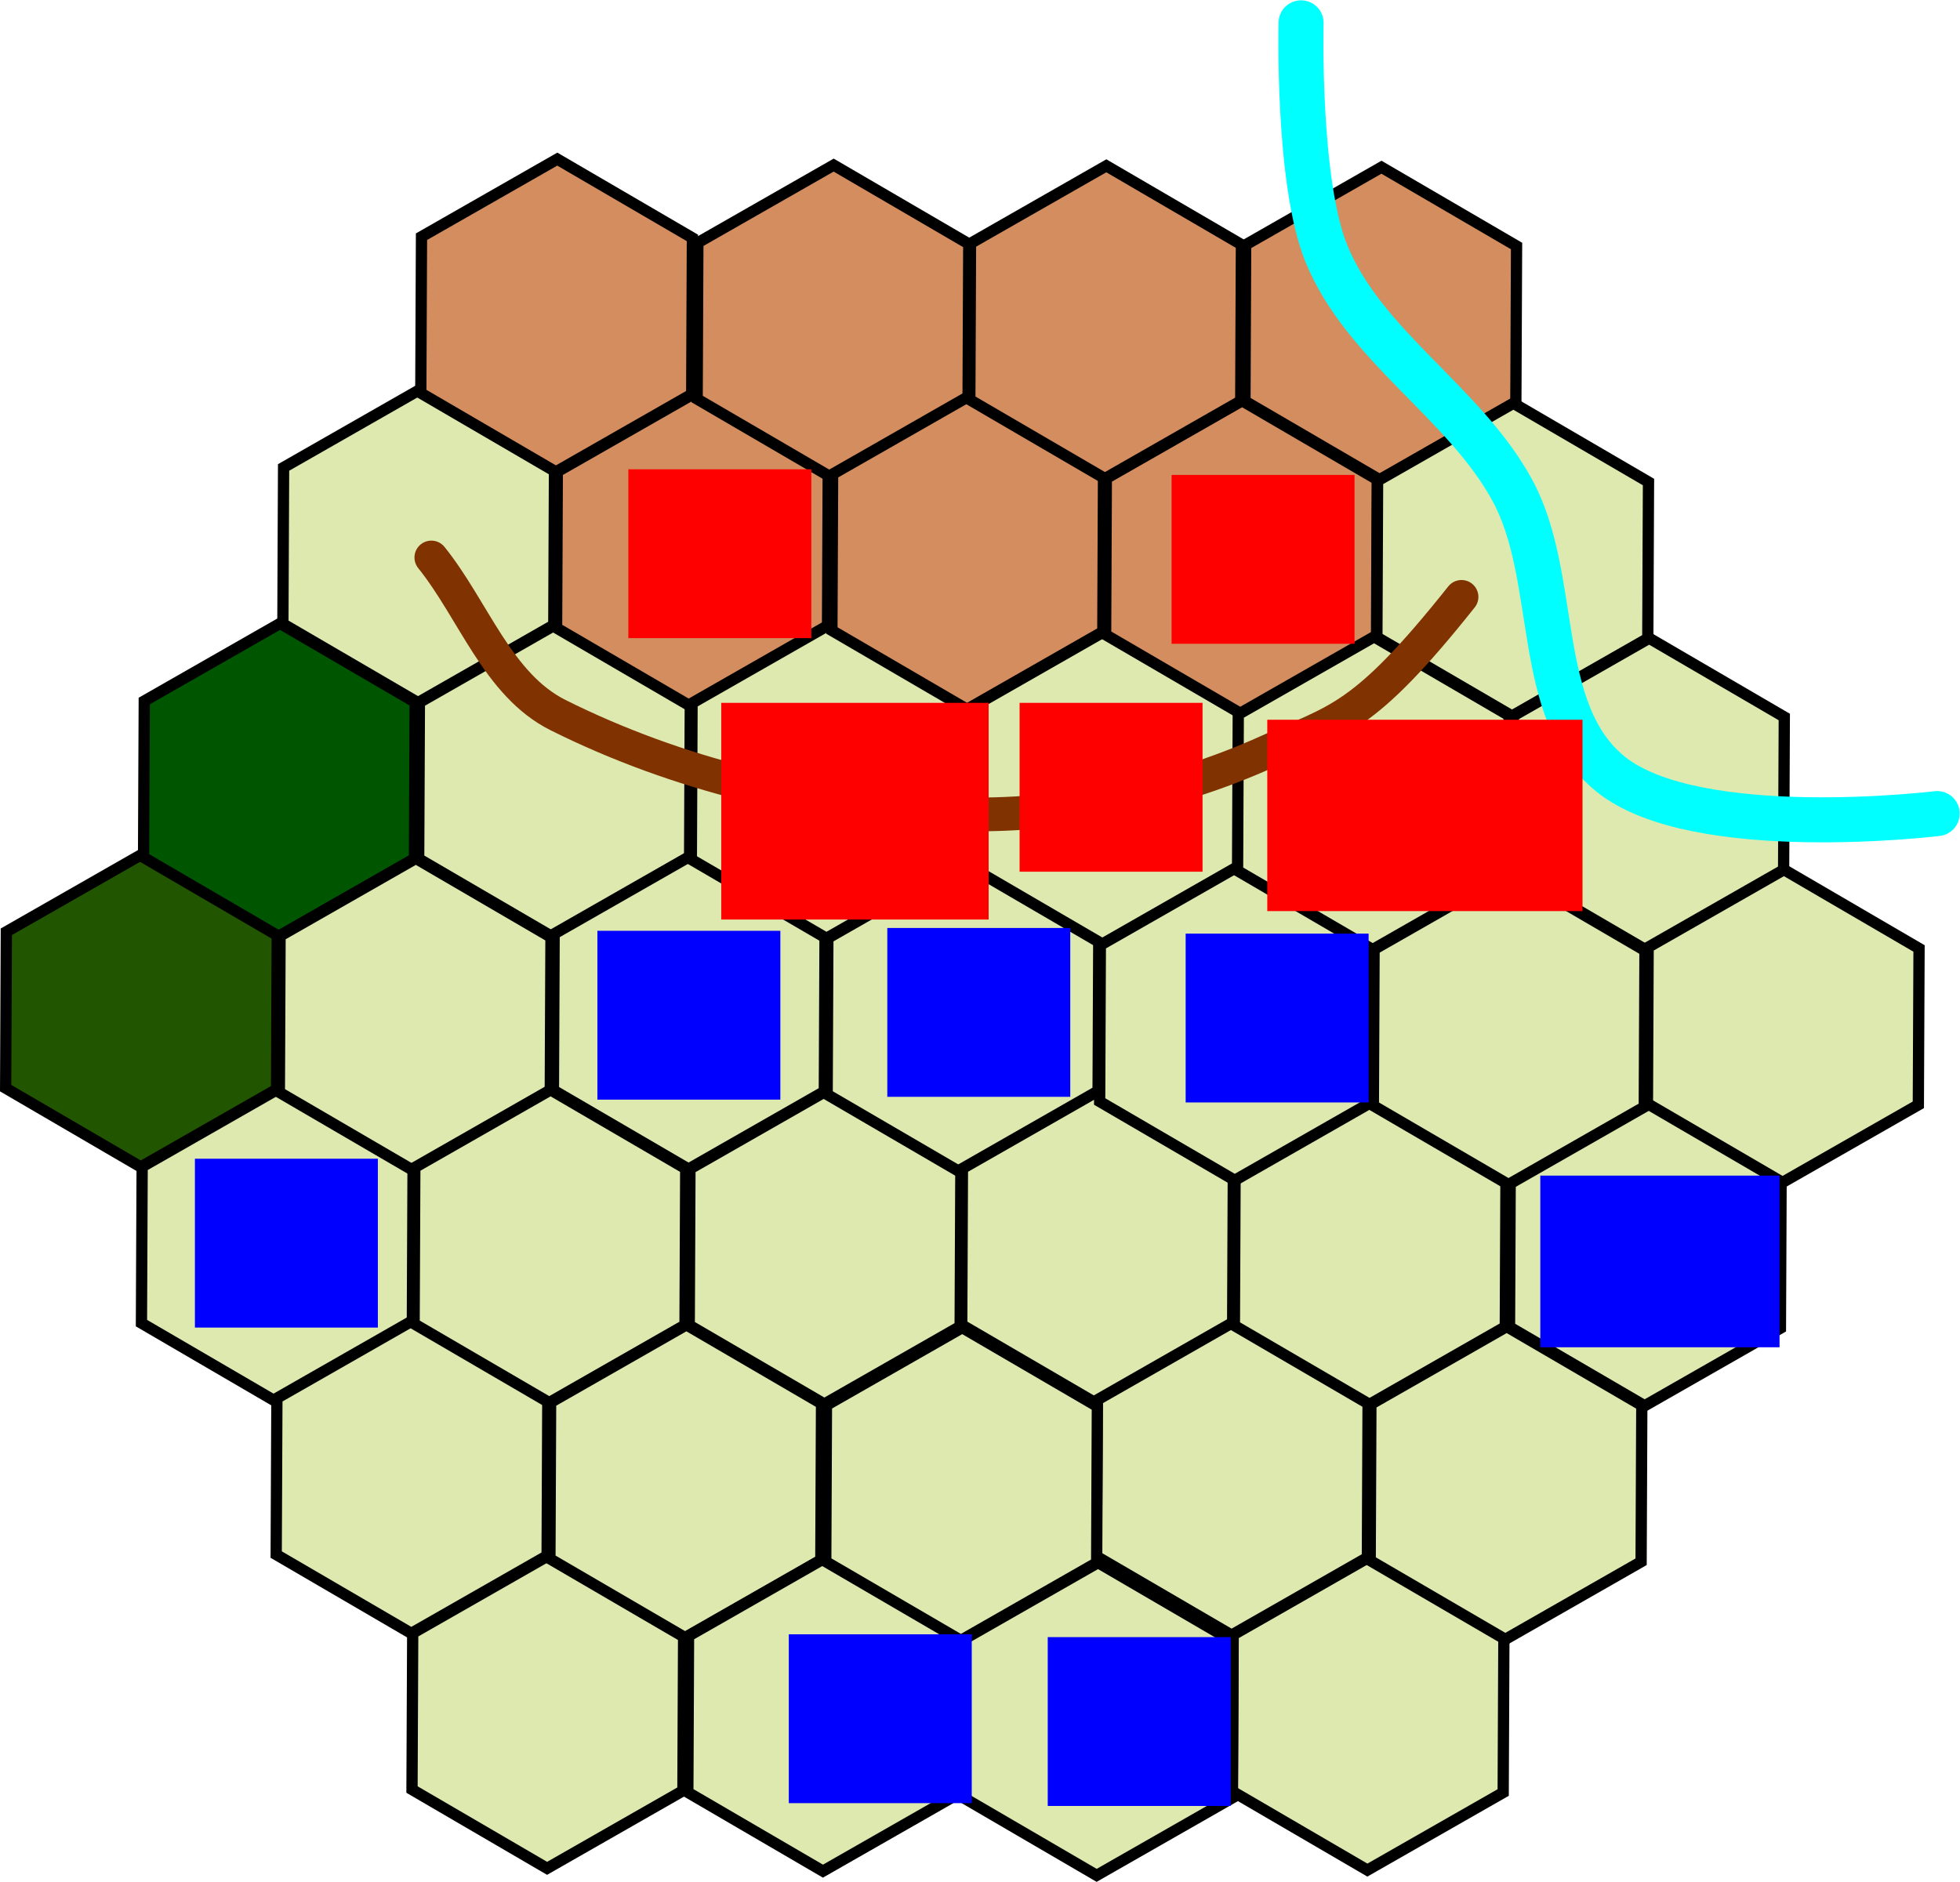 <?xml version="1.0" encoding="UTF-8" standalone="no"?>
<!-- Created with Inkscape (http://www.inkscape.org/) -->

<svg
   xmlns:dc="http://purl.org/dc/elements/1.1/"
   xmlns:cc="http://creativecommons.org/ns#"
   xmlns:rdf="http://www.w3.org/1999/02/22-rdf-syntax-ns#"
   xmlns:svg="http://www.w3.org/2000/svg"
   xmlns="http://www.w3.org/2000/svg"
   xmlns:sodipodi="http://sodipodi.sourceforge.net/DTD/sodipodi-0.dtd"
   xmlns:inkscape="http://www.inkscape.org/namespaces/inkscape"
   width="98.265mm"
   height="94.367mm"
   viewBox="0 0 348.183 334.371"
   id="svg2"
   version="1.1"
   inkscape:version="0.91 r13725"
   sodipodi:docname="housecurlsRoute.svg">
  <defs
     id="defs4" />
  <sodipodi:namedview
     id="base"
     pagecolor="#ffffff"
     bordercolor="#666666"
     borderopacity="1.0"
     inkscape:pageopacity="0.0"
     inkscape:pageshadow="2"
     inkscape:zoom="2"
     inkscape:cx="2.36764"
     inkscape:cy="245.94279"
     inkscape:document-units="px"
     inkscape:current-layer="layer2"
     showgrid="false"
     inkscape:window-width="3200"
     inkscape:window-height="1693"
     inkscape:window-x="0"
     inkscape:window-y="0"
     inkscape:window-maximized="1"
     fit-margin-top="0"
     fit-margin-left="0"
     fit-margin-right="0"
     fit-margin-bottom="0" />
  <g
     inkscape:label="Field"
     inkscape:groupmode="layer"
     id="layer1"
     transform="translate(-305.873,-213.305)">
    <path
       sodipodi:type="star"
       style="fill:#225500;fill-opacity:1;fill-rule:evenodd;stroke:#000000;stroke-width:2;stroke-linecap:butt;stroke-linejoin:miter;stroke-miterlimit:4;stroke-dasharray:none;stroke-dashoffset:0"
       id="path4138"
       sodipodi:sides="6"
       sodipodi:cx="331"
       sodipodi:cy="392.86221"
       sodipodi:r1="27.784887"
       sodipodi:r2="24.06242"
       sodipodi:arg1="0.52807445"
       sodipodi:arg2="1.0516732"
       inkscape:flatsided="true"
       inkscape:rounded="0"
       inkscape:randomized="0"
       d="m 355,406.862 -24.124,13.785 -24,-14 0.124,-27.785 24.124,-13.785 24,14 z" />
    <path
       sodipodi:type="star"
       style="fill:#005500;fill-opacity:1;fill-rule:evenodd;stroke:#000000;stroke-width:2;stroke-linecap:butt;stroke-linejoin:miter;stroke-miterlimit:4;stroke-dasharray:none;stroke-dashoffset:0"
       id="path4138-3"
       sodipodi:sides="6"
       sodipodi:cx="355.5"
       sodipodi:cy="351.86221"
       sodipodi:r1="27.784887"
       sodipodi:r2="24.06242"
       sodipodi:arg1="0.52807445"
       sodipodi:arg2="1.0516732"
       inkscape:flatsided="true"
       inkscape:rounded="0"
       inkscape:randomized="0"
       d="m 379.5,365.862 -24.124,13.785 -24,-14 0.124,-27.785 24.124,-13.785 24,14 z" />
    <path
       sodipodi:type="star"
       style="fill:#dde9af;fill-opacity:1;fill-rule:evenodd;stroke:#000000;stroke-width:2;stroke-linecap:butt;stroke-linejoin:miter;stroke-miterlimit:4;stroke-dasharray:none;stroke-dashoffset:0"
       id="path4138-6"
       sodipodi:sides="6"
       sodipodi:cx="380.25"
       sodipodi:cy="310.36221"
       sodipodi:r1="27.784887"
       sodipodi:r2="24.06242"
       sodipodi:arg1="0.52807445"
       sodipodi:arg2="1.0516732"
       inkscape:flatsided="true"
       inkscape:rounded="0"
       inkscape:randomized="0"
       d="m 404.25,324.362 -24.124,13.785 -24,-14 0.124,-27.785 24.124,-13.785 24,14 z" />
    <path
       sodipodi:type="star"
       style="fill:#d38d5f;fill-opacity:1;fill-rule:evenodd;stroke:#000000;stroke-width:2;stroke-linecap:butt;stroke-linejoin:miter;stroke-miterlimit:4;stroke-dasharray:none;stroke-dashoffset:0"
       id="path4138-3-7"
       sodipodi:sides="6"
       sodipodi:cx="404.75"
       sodipodi:cy="269.36221"
       sodipodi:r1="27.784887"
       sodipodi:r2="24.06242"
       sodipodi:arg1="0.52807445"
       sodipodi:arg2="1.0516732"
       inkscape:flatsided="true"
       inkscape:rounded="0"
       inkscape:randomized="0"
       d="m 428.75,283.362 -24.124,13.785 -24,-14 0.124,-27.785 24.124,-13.785 24,14 z" />
    <path
       sodipodi:type="star"
       style="fill:#dde9af;fill-opacity:1;fill-rule:evenodd;stroke:#000000;stroke-width:2;stroke-linecap:butt;stroke-linejoin:miter;stroke-miterlimit:4;stroke-dasharray:none;stroke-dashoffset:0"
       id="path4138-5"
       sodipodi:sides="6"
       sodipodi:cx="355.125"
       sodipodi:cy="434.61221"
       sodipodi:r1="27.784887"
       sodipodi:r2="24.06242"
       sodipodi:arg1="0.52807445"
       sodipodi:arg2="1.0516732"
       inkscape:flatsided="true"
       inkscape:rounded="0"
       inkscape:randomized="0"
       d="m 379.125,448.612 -24.124,13.785 -24,-14 0.124,-27.785 24.124,-13.785 24,14 z" />
    <path
       sodipodi:type="star"
       style="fill:#dde9af;fill-opacity:1;fill-rule:evenodd;stroke:#000000;stroke-width:2;stroke-linecap:butt;stroke-linejoin:miter;stroke-miterlimit:4;stroke-dasharray:none;stroke-dashoffset:0"
       id="path4138-3-3"
       sodipodi:sides="6"
       sodipodi:cx="379.625"
       sodipodi:cy="393.61221"
       sodipodi:r1="27.784887"
       sodipodi:r2="24.06242"
       sodipodi:arg1="0.52807445"
       sodipodi:arg2="1.0516732"
       inkscape:flatsided="true"
       inkscape:rounded="0"
       inkscape:randomized="0"
       d="m 403.625,407.612 -24.124,13.785 -24,-14 0.124,-27.785 24.124,-13.785 24,14 z" />
    <path
       sodipodi:type="star"
       style="fill:#dde9af;fill-opacity:1;fill-rule:evenodd;stroke:#000000;stroke-width:2;stroke-linecap:butt;stroke-linejoin:miter;stroke-miterlimit:4;stroke-dasharray:none;stroke-dashoffset:0"
       id="path4138-6-5"
       sodipodi:sides="6"
       sodipodi:cx="404.375"
       sodipodi:cy="352.11221"
       sodipodi:r1="27.784887"
       sodipodi:r2="24.06242"
       sodipodi:arg1="0.52807445"
       sodipodi:arg2="1.0516732"
       inkscape:flatsided="true"
       inkscape:rounded="0"
       inkscape:randomized="0"
       d="m 428.375,366.112 -24.124,13.785 -24,-14 0.124,-27.785 24.124,-13.785 24,14 z" />
    <path
       sodipodi:type="star"
       style="fill:#d38d5f;fill-opacity:1;fill-rule:evenodd;stroke:#000000;stroke-width:2;stroke-linecap:butt;stroke-linejoin:miter;stroke-miterlimit:4;stroke-dasharray:none;stroke-dashoffset:0"
       id="path4138-3-7-6"
       sodipodi:sides="6"
       sodipodi:cx="428.875"
       sodipodi:cy="311.11221"
       sodipodi:r1="27.784887"
       sodipodi:r2="24.06242"
       sodipodi:arg1="0.52807445"
       sodipodi:arg2="1.0516732"
       inkscape:flatsided="true"
       inkscape:rounded="0"
       inkscape:randomized="0"
       d="m 452.875,325.112 -24.124,13.785 -24,-14 0.124,-27.785 24.124,-13.785 24,14 z" />
    <path
       sodipodi:type="star"
       style="fill:#dde9af;fill-opacity:1;fill-rule:evenodd;stroke:#000000;stroke-width:2;stroke-linecap:butt;stroke-linejoin:miter;stroke-miterlimit:4;stroke-dasharray:none;stroke-dashoffset:0"
       id="path4138-0"
       sodipodi:sides="6"
       sodipodi:cx="379.0625"
       sodipodi:cy="475.73718"
       sodipodi:r1="27.784887"
       sodipodi:r2="24.06242"
       sodipodi:arg1="0.52807445"
       sodipodi:arg2="1.0516732"
       inkscape:flatsided="true"
       inkscape:rounded="0"
       inkscape:randomized="0"
       d="m 403.062,489.737 -24.124,13.785 -24,-14 0.124,-27.785 24.124,-13.785 24,14 z" />
    <path
       sodipodi:type="star"
       style="fill:#dde9af;fill-opacity:1;fill-rule:evenodd;stroke:#000000;stroke-width:2;stroke-linecap:butt;stroke-linejoin:miter;stroke-miterlimit:4;stroke-dasharray:none;stroke-dashoffset:0"
       id="path4138-3-2"
       sodipodi:sides="6"
       sodipodi:cx="403.5625"
       sodipodi:cy="434.73721"
       sodipodi:r1="27.784887"
       sodipodi:r2="24.06242"
       sodipodi:arg1="0.52807445"
       sodipodi:arg2="1.0516732"
       inkscape:flatsided="true"
       inkscape:rounded="0"
       inkscape:randomized="0"
       d="m 427.562,448.737 -24.124,13.785 -24,-14 0.124,-27.785 24.124,-13.785 24,14 z" />
    <path
       sodipodi:type="star"
       style="fill:#dde9af;fill-opacity:1;fill-rule:evenodd;stroke:#000000;stroke-width:2;stroke-linecap:butt;stroke-linejoin:miter;stroke-miterlimit:4;stroke-dasharray:none;stroke-dashoffset:0"
       id="path4138-6-3"
       sodipodi:sides="6"
       sodipodi:cx="428.3125"
       sodipodi:cy="393.23721"
       sodipodi:r1="27.784887"
       sodipodi:r2="24.06242"
       sodipodi:arg1="0.52807445"
       sodipodi:arg2="1.0516732"
       inkscape:flatsided="true"
       inkscape:rounded="0"
       inkscape:randomized="0"
       d="m 452.312,407.237 -24.124,13.785 -24,-14 0.124,-27.785 24.124,-13.785 24,14 z" />
    <path
       sodipodi:type="star"
       style="fill:#dde9af;fill-opacity:1;fill-rule:evenodd;stroke:#000000;stroke-width:2;stroke-linecap:butt;stroke-linejoin:miter;stroke-miterlimit:4;stroke-dasharray:none;stroke-dashoffset:0"
       id="path4138-3-7-7"
       sodipodi:sides="6"
       sodipodi:cx="452.8125"
       sodipodi:cy="352.23721"
       sodipodi:r1="27.784887"
       sodipodi:r2="24.06242"
       sodipodi:arg1="0.52807445"
       sodipodi:arg2="1.0516732"
       inkscape:flatsided="true"
       inkscape:rounded="0"
       inkscape:randomized="0"
       d="m 476.812,366.237 -24.124,13.785 -24,-14 0.124,-27.785 24.124,-13.785 24,14 z" />
    <path
       sodipodi:type="star"
       style="fill:#dde9af;fill-opacity:1;fill-rule:evenodd;stroke:#000000;stroke-width:2;stroke-linecap:butt;stroke-linejoin:miter;stroke-miterlimit:4;stroke-dasharray:none;stroke-dashoffset:0"
       id="path4138-5-5"
       sodipodi:sides="6"
       sodipodi:cx="403.1875"
       sodipodi:cy="517.48718"
       sodipodi:r1="27.784887"
       sodipodi:r2="24.06242"
       sodipodi:arg1="0.52807445"
       sodipodi:arg2="1.0516732"
       inkscape:flatsided="true"
       inkscape:rounded="0"
       inkscape:randomized="0"
       d="m 427.188,531.487 -24.124,13.785 -24,-14 0.124,-27.785 24.124,-13.785 24,14 z" />
    <path
       sodipodi:type="star"
       style="fill:#dde9af;fill-opacity:1;fill-rule:evenodd;stroke:#000000;stroke-width:2;stroke-linecap:butt;stroke-linejoin:miter;stroke-miterlimit:4;stroke-dasharray:none;stroke-dashoffset:0"
       id="path4138-3-3-9"
       sodipodi:sides="6"
       sodipodi:cx="427.6875"
       sodipodi:cy="476.48718"
       sodipodi:r1="27.784887"
       sodipodi:r2="24.06242"
       sodipodi:arg1="0.52807445"
       sodipodi:arg2="1.0516732"
       inkscape:flatsided="true"
       inkscape:rounded="0"
       inkscape:randomized="0"
       d="m 451.688,490.487 -24.124,13.785 -24,-14 0.124,-27.785 24.124,-13.785 24,14 z" />
    <path
       sodipodi:type="star"
       style="fill:#dde9af;fill-opacity:1;fill-rule:evenodd;stroke:#000000;stroke-width:2;stroke-linecap:butt;stroke-linejoin:miter;stroke-miterlimit:4;stroke-dasharray:none;stroke-dashoffset:0"
       id="path4138-6-5-2"
       sodipodi:sides="6"
       sodipodi:cx="452.4375"
       sodipodi:cy="434.98721"
       sodipodi:r1="27.784887"
       sodipodi:r2="24.06242"
       sodipodi:arg1="0.52807445"
       sodipodi:arg2="1.0516732"
       inkscape:flatsided="true"
       inkscape:rounded="0"
       inkscape:randomized="0"
       d="m 476.438,448.987 -24.124,13.785 -24,-14 0.124,-27.785 24.124,-13.785 24,14 z" />
    <path
       sodipodi:type="star"
       style="fill:#dde9af;fill-opacity:1;fill-rule:evenodd;stroke:#000000;stroke-width:2;stroke-linecap:butt;stroke-linejoin:miter;stroke-miterlimit:4;stroke-dasharray:none;stroke-dashoffset:0"
       id="path4138-3-7-6-2"
       sodipodi:sides="6"
       sodipodi:cx="476.9375"
       sodipodi:cy="393.98721"
       sodipodi:r1="27.784887"
       sodipodi:r2="24.06242"
       sodipodi:arg1="0.52807445"
       sodipodi:arg2="1.0516732"
       inkscape:flatsided="true"
       inkscape:rounded="0"
       inkscape:randomized="0"
       d="m 500.938,407.987 -24.124,13.785 -24,-14 0.124,-27.785 24.124,-13.785 24,14 z" />
    <path
       sodipodi:type="star"
       style="fill:#d38d5f;fill-opacity:1;fill-rule:evenodd;stroke:#000000;stroke-width:2;stroke-linecap:butt;stroke-linejoin:miter;stroke-miterlimit:4;stroke-dasharray:none;stroke-dashoffset:0"
       id="path4138-5-8"
       sodipodi:sides="6"
       sodipodi:cx="453.84375"
       sodipodi:cy="270.42471"
       sodipodi:r1="27.784887"
       sodipodi:r2="24.06242"
       sodipodi:arg1="0.52807445"
       sodipodi:arg2="1.0516732"
       inkscape:flatsided="true"
       inkscape:rounded="0"
       inkscape:randomized="0"
       d="m 477.844,284.425 -24.124,13.785 -24,-14 0.124,-27.785 24.124,-13.785 24,14 z" />
    <path
       sodipodi:type="star"
       style="fill:#d38d5f;fill-opacity:1;fill-rule:evenodd;stroke:#000000;stroke-width:2;stroke-linecap:butt;stroke-linejoin:miter;stroke-miterlimit:4;stroke-dasharray:none;stroke-dashoffset:0"
       id="path4138-0-9"
       sodipodi:sides="6"
       sodipodi:cx="477.78125"
       sodipodi:cy="311.54968"
       sodipodi:r1="27.784887"
       sodipodi:r2="24.06242"
       sodipodi:arg1="0.52807445"
       sodipodi:arg2="1.0516732"
       inkscape:flatsided="true"
       inkscape:rounded="0"
       inkscape:randomized="0"
       d="m 501.781,325.55 -24.124,13.785 -24,-14 0.124,-27.785 24.124,-13.785 24,14 z" />
    <path
       sodipodi:type="star"
       style="fill:#d38d5f;fill-opacity:1;fill-rule:evenodd;stroke:#000000;stroke-width:2;stroke-linecap:butt;stroke-linejoin:miter;stroke-miterlimit:4;stroke-dasharray:none;stroke-dashoffset:0"
       id="path4138-3-2-7"
       sodipodi:sides="6"
       sodipodi:cx="502.28125"
       sodipodi:cy="270.54971"
       sodipodi:r1="27.784887"
       sodipodi:r2="24.06242"
       sodipodi:arg1="0.52807445"
       sodipodi:arg2="1.0516732"
       inkscape:flatsided="true"
       inkscape:rounded="0"
       inkscape:randomized="0"
       d="m 526.281,284.55 -24.124,13.785 -24,-14 0.124,-27.785 24.124,-13.785 24,14 z" />
    <path
       sodipodi:type="star"
       style="fill:#dde9af;fill-opacity:1;fill-rule:evenodd;stroke:#000000;stroke-width:2;stroke-linecap:butt;stroke-linejoin:miter;stroke-miterlimit:4;stroke-dasharray:none;stroke-dashoffset:0"
       id="path4138-5-5-3"
       sodipodi:sides="6"
       sodipodi:cx="501.90625"
       sodipodi:cy="353.29968"
       sodipodi:r1="27.784887"
       sodipodi:r2="24.06242"
       sodipodi:arg1="0.52807445"
       sodipodi:arg2="1.0516732"
       inkscape:flatsided="true"
       inkscape:rounded="0"
       inkscape:randomized="0"
       d="m 525.906,367.3 -24.124,13.785 -24,-14 0.124,-27.785 24.124,-13.785 24,14 z" />
    <path
       sodipodi:type="star"
       style="fill:#d38d5f;fill-opacity:1;fill-rule:evenodd;stroke:#000000;stroke-width:2;stroke-linecap:butt;stroke-linejoin:miter;stroke-miterlimit:4;stroke-dasharray:none;stroke-dashoffset:0"
       id="path4138-3-3-9-6"
       sodipodi:sides="6"
       sodipodi:cx="526.40625"
       sodipodi:cy="312.29968"
       sodipodi:r1="27.784887"
       sodipodi:r2="24.06242"
       sodipodi:arg1="0.52807445"
       sodipodi:arg2="1.0516732"
       inkscape:flatsided="true"
       inkscape:rounded="0"
       inkscape:randomized="0"
       d="m 550.406,326.3 -24.124,13.785 -24,-14 0.124,-27.785 24.124,-13.785 24,14 z" />
    <path
       sodipodi:type="star"
       style="fill:#d38d5f;fill-opacity:1;fill-rule:evenodd;stroke:#000000;stroke-width:2;stroke-linecap:butt;stroke-linejoin:miter;stroke-miterlimit:4;stroke-dasharray:none;stroke-dashoffset:0"
       id="path4138-6-5-2-1"
       sodipodi:sides="6"
       sodipodi:cx="551.15625"
       sodipodi:cy="270.79971"
       sodipodi:r1="27.784887"
       sodipodi:r2="24.06242"
       sodipodi:arg1="0.52807445"
       sodipodi:arg2="1.0516732"
       inkscape:flatsided="true"
       inkscape:rounded="0"
       inkscape:randomized="0"
       d="m 575.156,284.8 -24.124,13.785 -24,-14 0.124,-27.785 24.124,-13.785 24,14 z" />
    <path
       sodipodi:type="star"
       style="fill:#dde9af;fill-opacity:1;fill-rule:evenodd;stroke:#000000;stroke-width:2;stroke-linecap:butt;stroke-linejoin:miter;stroke-miterlimit:4;stroke-dasharray:none;stroke-dashoffset:0"
       id="path4138-5-2"
       sodipodi:sides="6"
       sodipodi:cx="500.84375"
       sodipodi:cy="434.92471"
       sodipodi:r1="27.784887"
       sodipodi:r2="24.06242"
       sodipodi:arg1="0.52807445"
       sodipodi:arg2="1.0516732"
       inkscape:flatsided="true"
       inkscape:rounded="0"
       inkscape:randomized="0"
       d="m 524.844,448.925 -24.124,13.785 -24,-14 0.124,-27.785 24.124,-13.785 24,14 z" />
    <path
       sodipodi:type="star"
       style="fill:#dde9af;fill-opacity:1;fill-rule:evenodd;stroke:#000000;stroke-width:2;stroke-linecap:butt;stroke-linejoin:miter;stroke-miterlimit:4;stroke-dasharray:none;stroke-dashoffset:0"
       id="path4138-0-93"
       sodipodi:sides="6"
       sodipodi:cx="524.78131"
       sodipodi:cy="476.04968"
       sodipodi:r1="27.784887"
       sodipodi:r2="24.06242"
       sodipodi:arg1="0.52807445"
       sodipodi:arg2="1.0516732"
       inkscape:flatsided="true"
       inkscape:rounded="0"
       inkscape:randomized="0"
       d="m 548.781,490.05 -24.124,13.785 -24,-14 0.124,-27.785 24.124,-13.785 24,14 z" />
    <path
       sodipodi:type="star"
       style="fill:#dde9af;fill-opacity:1;fill-rule:evenodd;stroke:#000000;stroke-width:2;stroke-linecap:butt;stroke-linejoin:miter;stroke-miterlimit:4;stroke-dasharray:none;stroke-dashoffset:0"
       id="path4138-3-2-1"
       sodipodi:sides="6"
       sodipodi:cx="549.28125"
       sodipodi:cy="435.04971"
       sodipodi:r1="27.784887"
       sodipodi:r2="24.06242"
       sodipodi:arg1="0.52807445"
       sodipodi:arg2="1.0516732"
       inkscape:flatsided="true"
       inkscape:rounded="0"
       inkscape:randomized="0"
       d="m 573.281,449.05 -24.124,13.785 -24,-14 0.124,-27.785 24.124,-13.785 24,14 z" />
    <path
       sodipodi:type="star"
       style="fill:#dde9af;fill-opacity:1;fill-rule:evenodd;stroke:#000000;stroke-width:2;stroke-linecap:butt;stroke-linejoin:miter;stroke-miterlimit:4;stroke-dasharray:none;stroke-dashoffset:0"
       id="path4138-5-5-9"
       sodipodi:sides="6"
       sodipodi:cx="548.90625"
       sodipodi:cy="517.79968"
       sodipodi:r1="27.784887"
       sodipodi:r2="24.06242"
       sodipodi:arg1="0.52807445"
       sodipodi:arg2="1.0516732"
       inkscape:flatsided="true"
       inkscape:rounded="0"
       inkscape:randomized="0"
       d="m 572.906,531.8 -24.124,13.785 -24,-14 0.124,-27.785 24.124,-13.785 24,14 z" />
    <path
       sodipodi:type="star"
       style="fill:#dde9af;fill-opacity:1;fill-rule:evenodd;stroke:#000000;stroke-width:2;stroke-linecap:butt;stroke-linejoin:miter;stroke-miterlimit:4;stroke-dasharray:none;stroke-dashoffset:0"
       id="path4138-3-3-9-4"
       sodipodi:sides="6"
       sodipodi:cx="573.40625"
       sodipodi:cy="476.79968"
       sodipodi:r1="27.784887"
       sodipodi:r2="24.06242"
       sodipodi:arg1="0.52807445"
       sodipodi:arg2="1.0516732"
       inkscape:flatsided="true"
       inkscape:rounded="0"
       inkscape:randomized="0"
       d="m 597.406,490.8 -24.124,13.785 -24,-14 0.124,-27.785 24.124,-13.785 24,14 z" />
    <path
       sodipodi:type="star"
       style="fill:#dde9af;fill-opacity:1;fill-rule:evenodd;stroke:#000000;stroke-width:2;stroke-linecap:butt;stroke-linejoin:miter;stroke-miterlimit:4;stroke-dasharray:none;stroke-dashoffset:0"
       id="path4138-6-5-2-7"
       sodipodi:sides="6"
       sodipodi:cx="598.15625"
       sodipodi:cy="435.29971"
       sodipodi:r1="27.784887"
       sodipodi:r2="24.06242"
       sodipodi:arg1="0.52807445"
       sodipodi:arg2="1.0516732"
       inkscape:flatsided="true"
       inkscape:rounded="0"
       inkscape:randomized="0"
       d="m 622.156,449.3 -24.124,13.785 -24,-14 0.124,-27.785 24.124,-13.785 24,14 z" />
    <path
       sodipodi:type="star"
       style="fill:#dde9af;fill-opacity:1;fill-rule:evenodd;stroke:#000000;stroke-width:2;stroke-linecap:butt;stroke-linejoin:miter;stroke-miterlimit:4;stroke-dasharray:none;stroke-dashoffset:0"
       id="path4138-6-0"
       sodipodi:sides="6"
       sodipodi:cx="452.1875"
       sodipodi:cy="517.98718"
       sodipodi:r1="27.784887"
       sodipodi:r2="24.06242"
       sodipodi:arg1="0.52807445"
       sodipodi:arg2="1.0516732"
       inkscape:flatsided="true"
       inkscape:rounded="0"
       inkscape:randomized="0"
       d="m 476.188,531.987 -24.124,13.785 -24,-14 0.124,-27.785 24.124,-13.785 24,14 z" />
    <path
       sodipodi:type="star"
       style="fill:#dde9af;fill-opacity:1;fill-rule:evenodd;stroke:#000000;stroke-width:2;stroke-linecap:butt;stroke-linejoin:miter;stroke-miterlimit:4;stroke-dasharray:none;stroke-dashoffset:0"
       id="path4138-3-7-3"
       sodipodi:sides="6"
       sodipodi:cx="476.6875"
       sodipodi:cy="476.98721"
       sodipodi:r1="27.784887"
       sodipodi:r2="24.06242"
       sodipodi:arg1="0.52807445"
       sodipodi:arg2="1.0516732"
       inkscape:flatsided="true"
       inkscape:rounded="0"
       inkscape:randomized="0"
       d="m 500.688,490.987 -24.124,13.785 -24,-14 0.124,-27.785 24.124,-13.785 24,14 z" />
    <path
       sodipodi:type="star"
       style="fill:#dde9af;fill-opacity:1;fill-rule:evenodd;stroke:#000000;stroke-width:2;stroke-linecap:butt;stroke-linejoin:miter;stroke-miterlimit:4;stroke-dasharray:none;stroke-dashoffset:0"
       id="path4138-3-7-6-6"
       sodipodi:sides="6"
       sodipodi:cx="500.8125"
       sodipodi:cy="518.73718"
       sodipodi:r1="27.784887"
       sodipodi:r2="24.06242"
       sodipodi:arg1="0.52807445"
       sodipodi:arg2="1.0516732"
       inkscape:flatsided="true"
       inkscape:rounded="0"
       inkscape:randomized="0"
       d="m 524.812,532.737 -24.124,13.785 -24,-14 0.124,-27.785 24.124,-13.785 24,14 z" />
    <path
       sodipodi:type="star"
       style="fill:#dde9af;fill-opacity:1;fill-rule:evenodd;stroke:#000000;stroke-width:2;stroke-linecap:butt;stroke-linejoin:miter;stroke-miterlimit:4;stroke-dasharray:none;stroke-dashoffset:0"
       id="path4138-1-5"
       sodipodi:sides="6"
       sodipodi:cx="525.34375"
       sodipodi:cy="395.23718"
       sodipodi:r1="27.784887"
       sodipodi:r2="24.06242"
       sodipodi:arg1="0.52807445"
       sodipodi:arg2="1.0516732"
       inkscape:flatsided="true"
       inkscape:rounded="0"
       inkscape:randomized="0"
       d="m 549.344,409.237 -24.124,13.785 -24,-14 0.124,-27.785 24.124,-13.785 24,14 z" />
    <path
       sodipodi:type="star"
       style="fill:#dde9af;fill-opacity:1;fill-rule:evenodd;stroke:#000000;stroke-width:2;stroke-linecap:butt;stroke-linejoin:miter;stroke-miterlimit:4;stroke-dasharray:none;stroke-dashoffset:0"
       id="path4138-3-0-4"
       sodipodi:sides="6"
       sodipodi:cx="549.84375"
       sodipodi:cy="354.23718"
       sodipodi:r1="27.784887"
       sodipodi:r2="24.06242"
       sodipodi:arg1="0.52807445"
       sodipodi:arg2="1.0516732"
       inkscape:flatsided="true"
       inkscape:rounded="0"
       inkscape:randomized="0"
       d="m 573.844,368.237 -24.124,13.785 -24,-14 0.124,-27.785 24.124,-13.785 24,14 z" />
    <path
       sodipodi:type="star"
       style="fill:#dde9af;fill-opacity:1;fill-rule:evenodd;stroke:#000000;stroke-width:2;stroke-linecap:butt;stroke-linejoin:miter;stroke-miterlimit:4;stroke-dasharray:none;stroke-dashoffset:0"
       id="path4138-6-6-7"
       sodipodi:sides="6"
       sodipodi:cx="574.59375"
       sodipodi:cy="312.73721"
       sodipodi:r1="27.784887"
       sodipodi:r2="24.06242"
       sodipodi:arg1="0.52807445"
       sodipodi:arg2="1.0516732"
       inkscape:flatsided="true"
       inkscape:rounded="0"
       inkscape:randomized="0"
       d="m 598.594,326.737 -24.124,13.785 -24,-14 0.124,-27.785 24.124,-13.785 24,14 z" />
    <path
       sodipodi:type="star"
       style="fill:#dde9af;fill-opacity:1;fill-rule:evenodd;stroke:#000000;stroke-width:2;stroke-linecap:butt;stroke-linejoin:miter;stroke-miterlimit:4;stroke-dasharray:none;stroke-dashoffset:0"
       id="path4138-3-3-3-6"
       sodipodi:sides="6"
       sodipodi:cx="573.96875"
       sodipodi:cy="395.98718"
       sodipodi:r1="27.784887"
       sodipodi:r2="24.06242"
       sodipodi:arg1="0.52807445"
       sodipodi:arg2="1.0516732"
       inkscape:flatsided="true"
       inkscape:rounded="0"
       inkscape:randomized="0"
       d="m 597.969,409.987 -24.124,13.785 -24,-14 0.124,-27.785 24.124,-13.785 24,14 z" />
    <path
       sodipodi:type="star"
       style="fill:#dde9af;fill-opacity:1;fill-rule:evenodd;stroke:#000000;stroke-width:2;stroke-linecap:butt;stroke-linejoin:miter;stroke-miterlimit:4;stroke-dasharray:none;stroke-dashoffset:0"
       id="path4138-6-5-20-5"
       sodipodi:sides="6"
       sodipodi:cx="598.71875"
       sodipodi:cy="354.48718"
       sodipodi:r1="27.784887"
       sodipodi:r2="24.06242"
       sodipodi:arg1="0.52807445"
       sodipodi:arg2="1.0516732"
       inkscape:flatsided="true"
       inkscape:rounded="0"
       inkscape:randomized="0"
       d="m 622.719,368.487 -24.124,13.785 -24,-14 0.124,-27.785 24.124,-13.785 24,14 z" />
    <path
       sodipodi:type="star"
       style="fill:#dde9af;fill-opacity:1;fill-rule:evenodd;stroke:#000000;stroke-width:2;stroke-linecap:butt;stroke-linejoin:miter;stroke-miterlimit:4;stroke-dasharray:none;stroke-dashoffset:0"
       id="path4138-6-3-5-6"
       sodipodi:sides="6"
       sodipodi:cx="622.65625"
       sodipodi:cy="395.61218"
       sodipodi:r1="27.784887"
       sodipodi:r2="24.06242"
       sodipodi:arg1="0.52807445"
       sodipodi:arg2="1.0516732"
       inkscape:flatsided="true"
       inkscape:rounded="0"
       inkscape:randomized="0"
       d="m 646.656,409.612 -24.124,13.785 -24,-14 0.124,-27.785 24.124,-13.785 24,14 z" />
    <path
       style="fill:none;fill-rule:evenodd;stroke:#00ffff;stroke-width:8;stroke-linecap:round;stroke-linejoin:round;stroke-miterlimit:4;stroke-dasharray:none;stroke-opacity:1"
       d="m 650,357.862 c 0,0 -42.841,5.225 -58,-7 -13.868,-11.184 -8.962,-34.864 -17.5,-50.5 -8.532,-15.627 -26.27,-25.517 -33,-42 -5.197,-12.729 -4.5,-41 -4.5,-41"
       id="path4443"
       inkscape:connector-curvature="0"
       sodipodi:nodetypes="csssc" />
    <path
       style="fill:none;fill-rule:evenodd;stroke:#803300;stroke-width:6;stroke-linecap:round;stroke-linejoin:round;stroke-miterlimit:4;stroke-dasharray:none;stroke-opacity:1"
       d="m 382.5,312.362 c 7.5,9.333 11.791,22.645 22.5,28 21.079,10.539 44.965,16.286 68.5,17.5 19.488,1.005 39.714,-2.971 57.5,-11 12.572,-5.675 17,-5.5 34.5,-27.5"
       id="path4449"
       inkscape:connector-curvature="0"
       sodipodi:nodetypes="csssc" />
  </g>
  <g
     inkscape:groupmode="layer"
     id="layer2"
     inkscape:label="Units">
    <flowRoot
       xml:space="preserve"
       id="flowRoot4452-2"
       style="font-style:normal;font-variant:normal;font-weight:bold;font-stretch:normal;font-size:20px;line-height:125%;font-family:sans-serif;-inkscape-font-specification:'sans-serif Bold';letter-spacing:0px;word-spacing:0px;fill:#ff0000;fill-opacity:1;stroke:#ff0000;stroke-width:1px;stroke-linecap:butt;stroke-linejoin:miter;stroke-opacity:1;"
       transform="translate(371.625,-58.487)"><flowRegion
         id="flowRegion4454-6"><rect
           id="rect4456-4"
           width="55"
           height="33"
           x="-146"
           y="186.871"
           style="font-style:normal;font-variant:normal;font-weight:bold;font-stretch:normal;font-size:20px;font-family:sans-serif;-inkscape-font-specification:'sans-serif Bold';fill:#ff0000;stroke:#ff0000;" /></flowRegion><flowPara
         id="flowPara4458-5">VIII</flowPara></flowRoot>    <flowRoot
       xml:space="preserve"
       id="flowRoot4452-20"
       style="font-style:normal;font-variant:normal;font-weight:bold;font-stretch:normal;font-size:25px;line-height:125%;font-family:sans-serif;-inkscape-font-specification:'sans-serif Bold';letter-spacing:0px;word-spacing:0px;fill:#ff0000;fill-opacity:1;stroke:#ff0000;stroke-width:1px;stroke-linecap:butt;stroke-linejoin:miter;stroke-opacity:1;"
       transform="translate(274.625,-61.487)"><flowRegion
         id="flowRegion4454-2"><rect
           id="rect4456-9"
           width="46.5"
           height="37.5"
           x="-146"
           y="186.871"
           style="font-style:normal;font-variant:normal;font-weight:bold;font-stretch:normal;font-size:25px;font-family:sans-serif;-inkscape-font-specification:'sans-serif Bold';fill:#ff0000;stroke:#ff0000;" /></flowRegion><flowPara
         id="flowPara4458-0">VII</flowPara></flowRoot>    <flowRoot
       xml:space="preserve"
       id="flowRoot4452-9"
       style="font-style:normal;font-variant:normal;font-weight:bold;font-stretch:normal;font-size:25px;line-height:125%;font-family:sans-serif;-inkscape-font-specification:'sans-serif Bold';letter-spacing:0px;word-spacing:0px;fill:#ff0000;fill-opacity:1;stroke:#ff0000;stroke-width:1px;stroke-linecap:butt;stroke-linejoin:miter;stroke-opacity:1;"
       transform="translate(327.625,-61.487)"><flowRegion
         id="flowRegion4454-9"><rect
           id="rect4456-45"
           width="31.5"
           height="29"
           x="-146"
           y="186.871"
           style="font-style:normal;font-variant:normal;font-weight:bold;font-stretch:normal;font-size:25px;font-family:sans-serif;-inkscape-font-specification:'sans-serif Bold';fill:#ff0000;stroke:#ff0000;" /></flowRegion><flowPara
         id="flowPara4458-1">IX</flowPara></flowRoot>    <flowRoot
       xml:space="preserve"
       id="flowRoot4452-8"
       style="font-style:normal;font-variant:normal;font-weight:bold;font-stretch:normal;font-size:25px;line-height:125%;font-family:sans-serif;-inkscape-font-specification:'sans-serif Bold';letter-spacing:0px;word-spacing:0px;fill:#ff0000;fill-opacity:1;stroke:#ff0000;stroke-width:1px;stroke-linecap:butt;stroke-linejoin:miter;stroke-opacity:1;"
       transform="translate(354.625,-101.987)"><flowRegion
         id="flowRegion4454-60"><rect
           id="rect4456-46"
           width="31.5"
           height="29"
           x="-146"
           y="186.871"
           style="font-style:normal;font-variant:normal;font-weight:bold;font-stretch:normal;font-size:25px;font-family:sans-serif;-inkscape-font-specification:'sans-serif Bold';fill:#ff0000;stroke:#ff0000;" /></flowRegion><flowPara
         id="flowPara4458-7">IV</flowPara></flowRoot>    <flowRoot
       xml:space="preserve"
       id="flowRoot4452-6"
       style="font-style:normal;font-variant:normal;font-weight:bold;font-stretch:normal;font-size:25px;line-height:125%;font-family:sans-serif;-inkscape-font-specification:'sans-serif Bold';letter-spacing:0px;word-spacing:0px;fill:#ff0000;fill-opacity:1;stroke:#ff0000;stroke-width:1px;stroke-linecap:butt;stroke-linejoin:miter;stroke-opacity:1;"
       transform="translate(258.125,-102.987)"><flowRegion
         id="flowRegion4454-0"><rect
           id="rect4456-97"
           width="31.5"
           height="29"
           x="-146"
           y="186.871"
           style="font-style:normal;font-variant:normal;font-weight:bold;font-stretch:normal;font-size:25px;font-family:sans-serif;-inkscape-font-specification:'sans-serif Bold';fill:#ff0000;stroke:#ff0000;" /></flowRegion><flowPara
         id="flowPara4458-59">V</flowPara></flowRoot>    <flowRoot
       xml:space="preserve"
       id="flowRoot4452-0-8"
       style="font-style:normal;font-variant:normal;font-weight:bold;font-stretch:normal;font-size:25px;line-height:125%;font-family:sans-serif;-inkscape-font-specification:'sans-serif Bold';letter-spacing:0px;word-spacing:0px;fill:#0000ff;fill-opacity:1;stroke:#0000ff;stroke-width:1px;stroke-linecap:butt;stroke-linejoin:miter;stroke-opacity:1;"
       transform="translate(304.125,-21.487)"><flowRegion
         id="flowRegion4454-3-7"><rect
           id="rect4456-7-4"
           width="31.5"
           height="29"
           x="-146"
           y="186.871"
           style="font-style:normal;font-variant:normal;font-weight:bold;font-stretch:normal;font-size:25px;font-family:sans-serif;-inkscape-font-specification:'sans-serif Bold';fill:#0000ff;stroke:#0000ff;" /></flowRegion><flowPara
         id="flowPara4458-8-1">IV</flowPara></flowRoot>    <flowRoot
       xml:space="preserve"
       id="flowRoot4452-0-8-9"
       style="font-style:normal;font-variant:normal;font-weight:bold;font-stretch:normal;font-size:25px;line-height:125%;font-family:sans-serif;-inkscape-font-specification:'sans-serif Bold';letter-spacing:0px;word-spacing:0px;fill:#0000ff;fill-opacity:1;stroke:#0000ff;stroke-width:1px;stroke-linecap:butt;stroke-linejoin:miter;stroke-opacity:1;"
       transform="translate(181.125,19.513)"><flowRegion
         id="flowRegion4454-3-7-0"><rect
           id="rect4456-7-4-9"
           width="31.5"
           height="29"
           x="-146"
           y="186.871"
           style="font-style:normal;font-variant:normal;font-weight:bold;font-stretch:normal;font-size:25px;font-family:sans-serif;-inkscape-font-specification:'sans-serif Bold';fill:#0000ff;stroke:#0000ff;" /></flowRegion><flowPara
         id="flowPara4458-8-1-8">VI</flowPara></flowRoot>    <flowRoot
       xml:space="preserve"
       id="flowRoot4452-0-8-8"
       style="font-style:normal;font-variant:normal;font-weight:bold;font-stretch:normal;font-size:25px;line-height:125%;font-family:sans-serif;-inkscape-font-specification:'sans-serif Bold';letter-spacing:0px;word-spacing:0px;fill:#0000ff;fill-opacity:1;stroke:#0000ff;stroke-width:1px;stroke-linecap:butt;stroke-linejoin:miter;stroke-opacity:1;"
       transform="translate(420.125,22.513)"><flowRegion
         id="flowRegion4454-3-7-5"><rect
           id="rect4456-7-4-8"
           width="41.5"
           height="29.5"
           x="-146"
           y="186.871"
           style="font-style:normal;font-variant:normal;font-weight:bold;font-stretch:normal;font-size:25px;font-family:sans-serif;-inkscape-font-specification:'sans-serif Bold';fill:#0000ff;stroke:#0000ff;" /></flowRegion><flowPara
         id="flowPara4458-8-1-4">VII</flowPara></flowRoot>    <flowRoot
       xml:space="preserve"
       id="flowRoot4452-0-8-3"
       style="font-style:normal;font-variant:normal;font-weight:bold;font-stretch:normal;font-size:25px;line-height:125%;font-family:sans-serif;-inkscape-font-specification:'sans-serif Bold';letter-spacing:0px;word-spacing:0px;fill:#0000ff;fill-opacity:1;stroke:#0000ff;stroke-width:1px;stroke-linecap:butt;stroke-linejoin:miter;stroke-opacity:1;"
       transform="translate(286.625,104.013)"><flowRegion
         id="flowRegion4454-3-7-7"><rect
           id="rect4456-7-4-1"
           width="31.5"
           height="29"
           x="-146"
           y="186.871"
           style="font-style:normal;font-variant:normal;font-weight:bold;font-stretch:normal;font-size:25px;font-family:sans-serif;-inkscape-font-specification:'sans-serif Bold';fill:#0000ff;stroke:#0000ff;" /></flowRegion><flowPara
         id="flowPara4458-8-1-3">I</flowPara></flowRoot>    <flowRoot
       xml:space="preserve"
       id="flowRoot4452-0-8-80"
       style="font-style:normal;font-variant:normal;font-weight:bold;font-stretch:normal;font-size:25px;line-height:125%;font-family:sans-serif;-inkscape-font-specification:'sans-serif Bold';letter-spacing:0px;word-spacing:0px;fill:#0000ff;fill-opacity:1;stroke:#0000ff;stroke-width:1px;stroke-linecap:butt;stroke-linejoin:miter;stroke-opacity:1;"
       transform="translate(357.125,-20.487)"><flowRegion
         id="flowRegion4454-3-7-9"><rect
           id="rect4456-7-4-7"
           width="31.5"
           height="29"
           x="-146"
           y="186.871"
           style="font-style:normal;font-variant:normal;font-weight:bold;font-stretch:normal;font-size:25px;font-family:sans-serif;-inkscape-font-specification:'sans-serif Bold';fill:#0000ff;stroke:#0000ff;" /></flowRegion><flowPara
         id="flowPara4458-8-1-9">V</flowPara></flowRoot>    <flowRoot
       xml:space="preserve"
       id="flowRoot4452-0-8-93"
       style="font-style:normal;font-variant:normal;font-weight:bold;font-stretch:normal;font-size:25px;line-height:125%;font-family:sans-serif;-inkscape-font-specification:'sans-serif Bold';letter-spacing:0px;word-spacing:0px;fill:#0000ff;fill-opacity:1;stroke:#0000ff;stroke-width:1px;stroke-linecap:butt;stroke-linejoin:miter;stroke-opacity:1;"
       transform="translate(332.625,104.513)"><flowRegion
         id="flowRegion4454-3-7-2"><rect
           id="rect4456-7-4-4"
           width="31.5"
           height="29"
           x="-146"
           y="186.871"
           style="font-style:normal;font-variant:normal;font-weight:bold;font-stretch:normal;font-size:25px;font-family:sans-serif;-inkscape-font-specification:'sans-serif Bold';fill:#0000ff;stroke:#0000ff;" /></flowRegion><flowPara
         id="flowPara4458-8-1-37">II</flowPara><flowPara
         id="flowPara4721" /></flowRoot>    <flowRoot
       xml:space="preserve"
       id="flowRoot4452-0-8-1"
       style="font-style:normal;font-variant:normal;font-weight:bold;font-stretch:normal;font-size:25px;line-height:125%;font-family:sans-serif;-inkscape-font-specification:'sans-serif Bold';letter-spacing:0px;word-spacing:0px;fill:#0000ff;fill-opacity:1;stroke:#0000ff;stroke-width:1px;stroke-linecap:butt;stroke-linejoin:miter;stroke-opacity:1;"
       transform="translate(252.625,-20.987)"><flowRegion
         id="flowRegion4454-3-7-22"><rect
           id="rect4456-7-4-0"
           width="31.5"
           height="29"
           x="-146"
           y="186.871"
           style="font-style:normal;font-variant:normal;font-weight:bold;font-stretch:normal;font-size:25px;font-family:sans-serif;-inkscape-font-specification:'sans-serif Bold';fill:#0000ff;stroke:#0000ff;" /></flowRegion><flowPara
         id="flowPara4458-8-1-2">III</flowPara></flowRoot>  </g>
</svg>
